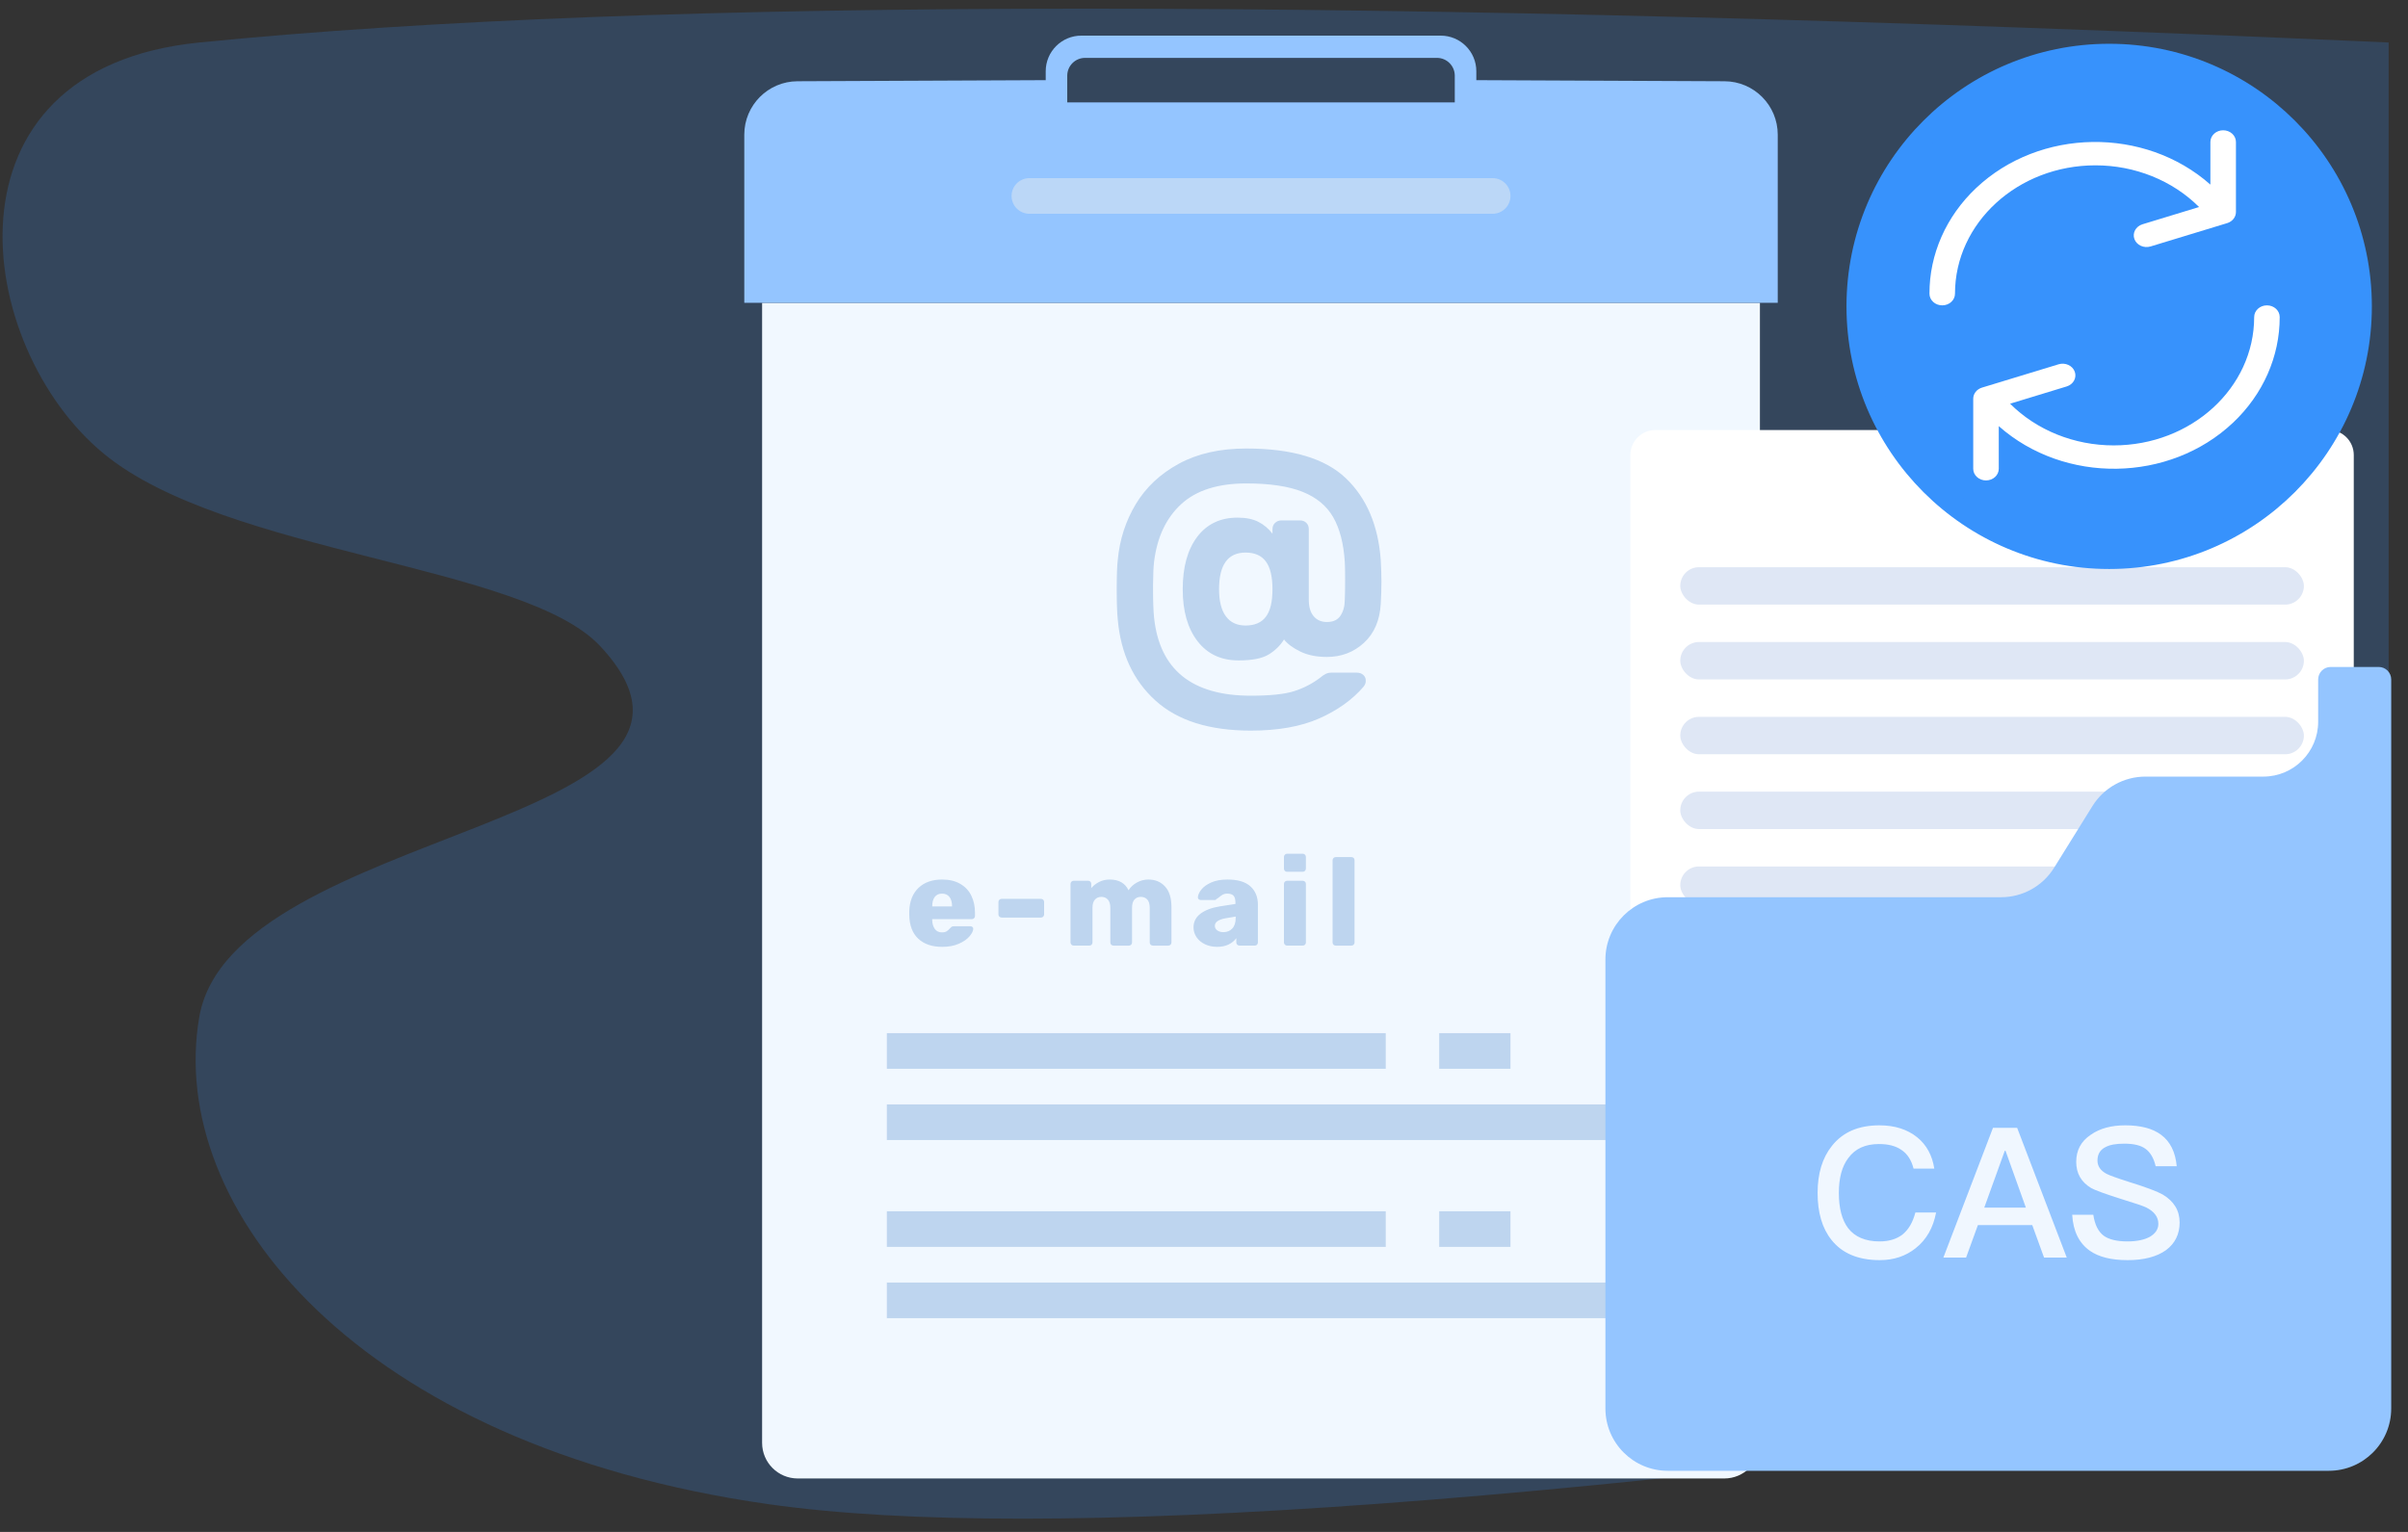 <svg xmlns="http://www.w3.org/2000/svg" width="110" height="70" viewBox="0 0 110 70">
    <rect x="0" y="0" width="110" height="70" fill="#333333" stroke="none"/>
    <g fill="none" fill-rule="evenodd">
        <path fill="#3B92FF" d="M9.103 1.942C29.76-.12 63.098-.12 109.116 1.942v61.353c-36.804 5.41-61.478 7.221-74.023 5.436C16.275 66.053 7.6 55.176 9.103 46.471c1.502-8.707 25.99-8.707 18.318-16.943-3.494-3.75-17.093-4.194-22.685-8.801-5.914-4.872-7.772-17.574 4.367-18.785z" opacity=".2"/>
        <g>
            <g fill-rule="nonzero">
                <path fill="#F1F8FF" d="M46.395 12.21H.814v52.092c0 .9.729 1.628 1.628 1.628h42.325c.9 0 1.628-.729 1.628-1.628V12.21z" transform="translate(34 1) translate(0 .628)"/>
                <path fill="#BED5EF" d="M23.14 31.757c1.243 0 2.286-.186 3.126-.558.84-.373 1.516-.857 2.026-1.452.064-.085.096-.165.096-.24.01-.116-.024-.212-.104-.287-.08-.074-.178-.111-.295-.111h-1.18c-.096 0-.184.021-.264.064-.08.042-.157.095-.231.16-.362.276-.76.483-1.197.621-.436.139-1.095.208-1.978.208-2.69 0-4.164-1.186-4.419-3.558-.032-.308-.048-.74-.048-1.292V25.1c.004-.477.02-.832.048-1.064.138-1.117.55-1.992 1.236-2.625.686-.633 1.678-.949 2.976-.949 1.074 0 1.93.128 2.568.383.638.255 1.106.643 1.404 1.164.298.522.473 1.197.527 2.027.01.18.016.446.016.797 0 .447-.006.76-.016.941 0 .288-.064.53-.192.726-.128.197-.335.295-.622.295-.255 0-.457-.087-.606-.263-.15-.175-.224-.428-.224-.758v-3.222c0-.117-.037-.213-.111-.287-.075-.075-.17-.112-.287-.112h-.862c-.106 0-.2.037-.28.112-.079.074-.119.17-.119.287v.207c-.18-.234-.396-.415-.646-.542-.25-.128-.566-.192-.95-.192-.786 0-1.4.293-1.842.878-.441.585-.662 1.382-.662 2.393 0 1 .226 1.792.678 2.377.452.585 1.077.877 1.875.877.617 0 1.074-.09 1.372-.27.297-.182.531-.41.702-.687.16.202.406.386.741.55.336.165.742.248 1.22.248.66 0 1.224-.216 1.692-.646.468-.431.723-1.024.766-1.78.021-.34.032-.685.032-1.036 0-.245-.011-.57-.032-.973-.117-1.585-.649-2.83-1.596-3.733-.946-.904-2.462-1.356-4.546-1.356-1.202 0-2.228.23-3.08.694-.85.462-1.507 1.08-1.97 1.85-.462.771-.736 1.62-.821 2.545-.032.266-.048.718-.048 1.356 0 .606.016 1.063.048 1.372.138 1.553.712 2.786 1.723 3.701 1.01.915 2.462 1.372 4.355 1.372zm-.24-4.802c-.394 0-.694-.14-.902-.423-.207-.282-.31-.694-.31-1.236 0-1.117.403-1.675 1.212-1.675.415 0 .723.135.925.407.202.27.303.694.303 1.268 0 .574-.1.994-.303 1.26-.202.266-.51.399-.925.399zM9.04 41.638c.293 0 .547-.047.761-.142.215-.095.378-.209.49-.342.112-.133.168-.249.168-.347 0-.03-.012-.057-.037-.077-.024-.021-.054-.032-.088-.032h-.746c-.046 0-.08.005-.1.014-.021.01-.049.034-.083.072-.05.057-.101.103-.156.14-.056.035-.129.053-.22.053-.14 0-.249-.052-.325-.156-.076-.105-.115-.242-.12-.413v-.035h1.807c.042 0 .077-.014.105-.042.029-.029.043-.064.043-.106v-.142c0-.293-.056-.554-.168-.784-.112-.23-.281-.41-.507-.54-.226-.132-.502-.197-.83-.197-.451 0-.81.127-1.076.381-.266.255-.406.608-.422 1.06v.177c.008.475.145.836.41 1.085.267.249.631.373 1.095.373zm.45-1.846h-.905v-.011c0-.182.039-.324.117-.425.077-.1.189-.15.333-.15.144 0 .256.05.336.15.08.101.12.243.12.425v.011zm4.063.507c.042 0 .076-.014.103-.042.026-.029.04-.062.04-.1v-.57c0-.042-.014-.076-.04-.102-.027-.027-.061-.04-.103-.04h-1.795c-.041 0-.077.013-.105.04-.029.026-.043.06-.043.102v.57c0 .042.014.076.043.103.028.026.064.04.105.04h1.795zm2.21 1.282c.043 0 .077-.014.103-.042.027-.029.04-.062.04-.1v-1.584c0-.17.038-.297.114-.379.076-.082.173-.122.29-.122.122 0 .221.04.297.122.076.082.114.21.114.385v1.578c0 .042.014.076.043.103.028.026.063.04.105.04h.701c.042 0 .076-.015.103-.043.026-.029.04-.062.04-.1v-1.578c0-.175.036-.303.11-.385.075-.082.17-.122.288-.122.126 0 .225.04.3.122.073.082.11.21.11.385v1.578c0 .042.015.076.043.103.029.026.064.04.106.04h.7c.042 0 .076-.015.103-.043.027-.029.04-.062.04-.1v-1.618c0-.418-.098-.732-.294-.943-.195-.211-.449-.316-.76-.316-.186 0-.361.045-.524.136-.164.092-.29.21-.382.354-.156-.327-.443-.49-.86-.49-.183 0-.346.038-.49.114-.145.076-.263.169-.354.279v-.194c0-.042-.013-.076-.04-.103-.026-.026-.06-.04-.102-.04h-.661c-.038 0-.071.014-.1.04-.028.027-.043.061-.043.103v2.678c0 .038.015.071.043.1.029.028.062.042.1.042h.718zm5.835.057c.205 0 .382-.037.53-.11.148-.075.264-.17.348-.288v.199c0 .038.014.071.042.1.029.028.062.042.1.042h.701c.042 0 .076-.014.103-.042.026-.029.04-.062.04-.1v-1.726c0-.354-.115-.634-.342-.84-.228-.208-.578-.311-1.049-.311-.296 0-.545.045-.746.136-.202.092-.352.2-.45.328-.1.127-.15.242-.154.345-.004.034.006.063.031.088.025.025.056.037.094.037h.661c.023 0 .042-.013.057-.04.038-.019.082-.05.131-.091.065-.053.123-.093.174-.12.051-.026.115-.04.19-.04.138 0 .234.033.291.097.057.065.086.167.086.308v.068l-.707.109c-.376.06-.671.172-.886.333-.214.161-.322.371-.322.63 0 .163.047.313.14.45.093.136.222.244.387.322.166.077.349.116.55.116zm.285-.672c-.11 0-.202-.027-.276-.08-.074-.053-.111-.123-.111-.21 0-.168.16-.282.478-.342l.473-.08v.068c0 .21-.052.369-.156.479-.105.11-.24.165-.408.165zm3.624-2.758c.042 0 .077-.014.105-.042.029-.029.043-.064.043-.106v-.53c0-.041-.014-.077-.043-.105-.028-.029-.063-.043-.105-.043h-.712c-.038 0-.072.014-.1.043-.029.028-.043.064-.043.105v.53c0 .042.014.077.04.106.027.028.06.042.103.042h.712zm0 3.373c.042 0 .077-.013.105-.04.029-.026.043-.06.043-.102v-2.678c0-.042-.014-.076-.043-.103-.028-.026-.063-.04-.105-.04h-.712c-.038 0-.072.014-.1.04-.029.027-.043.061-.043.103v2.678c0 .038.014.071.043.1.028.028.062.042.1.042h.712zm2.228 0c.041 0 .076-.014.102-.042.027-.029.04-.062.04-.1v-3.76c0-.042-.013-.076-.04-.103-.026-.027-.06-.04-.102-.04h-.713c-.041 0-.076.013-.105.04-.028.027-.043.06-.043.102v3.761c0 .042.015.076.043.103.029.026.064.04.105.04h.713z" transform="translate(34 1) translate(0 .628)"/>
                <path fill="#94C5FF" d="M31.812 0c.9 0 1.628.729 1.628 1.628v.407l11.338.05c1.345.006 2.431 1.097 2.431 2.442v7.682H0V4.527C0 3.182 1.087 2.09 2.431 2.085l11.338-.05v-.407c0-.9.73-1.628 1.628-1.628zm-.17 1.017H15.567c-.45 0-.814.365-.814.814v1.221h17.703v-1.22c0-.45-.364-.815-.814-.815z" transform="translate(34 1) translate(0 .628)"/>
                <path fill="#BBD7F7" d="M13.023 6.512h21.163c.45 0 .814.364.814.814 0 .45-.364.814-.814.814H13.023c-.45 0-.814-.365-.814-.814 0-.45.365-.814.814-.814z" transform="translate(34 1) translate(0 .628)"/>
                <path fill="#BED5EF" d="M40.698 56.977v1.628H6.512v-1.628h34.186zM29.302 53.72v1.628H6.512V53.72h22.79zm5.698 0v1.628h-3.256V53.72H35zM40.698 48.837v1.628H6.512v-1.628h34.186zm-11.396-3.256v1.628H6.512v-1.628h22.79zm5.698 0v1.628h-3.256v-1.628H35z" transform="translate(34 1) translate(0 .628)"/>
            </g>
            <g transform="translate(34 1) translate(39.337 18.651)">
                <path fill="#FFF" d="M2.28 0h30.767c.629 0 1.139.51 1.139 1.14v41.593H1.14V1.14C1.14.51 1.65 0 2.28 0z"/>
                <rect width="28.488" height="1.709" x="3.419" y="6.267" fill="#DFE7F5" rx=".855"/>
                <rect width="28.488" height="1.709" x="3.419" y="9.686" fill="#DFE7F5" rx=".855"/>
                <rect width="28.488" height="1.709" x="3.419" y="13.105" fill="#DFE7F5" rx=".855"/>
                <rect width="28.488" height="1.709" x="3.419" y="16.523" fill="#DFE7F5" rx=".855"/>
                <rect width="28.488" height="1.709" x="3.419" y="19.942" fill="#DFE7F5" rx=".855"/>
                <path fill="#94C5FF" d="M2.849 21.347h15.226c.985 0 1.9-.508 2.42-1.345l1.754-2.822c.52-.837 1.435-1.345 2.42-1.345h5.386c1.383 0 2.504-1.122 2.504-2.505v-1.935c0-.314.256-.57.57-.57h2.197c.314 0 .57.256.57.57v33.313c0 1.573-1.276 2.848-2.85 2.848H2.85C1.275 47.556 0 46.281 0 44.708V24.196c0-1.573 1.275-2.849 2.849-2.849z"/>
                <path fill="#F0F7FF" fill-rule="nonzero" d="M12.532 37.93c.64 0 1.187-.182 1.644-.548.49-.39.797-.93.93-1.627h-.947c-.116.448-.315.789-.598 1.013-.265.2-.614.307-1.037.307-.648 0-1.13-.208-1.437-.606-.282-.374-.423-.913-.423-1.61 0-.681.141-1.213.432-1.595.315-.431.78-.639 1.403-.639.415 0 .755.083 1.02.266.275.182.458.465.557.855h.947c-.092-.598-.35-1.08-.78-1.428-.45-.365-1.03-.548-1.728-.548-.946 0-1.668.307-2.167.938-.44.548-.655 1.27-.655 2.15 0 .897.207 1.611.63 2.142.482.615 1.221.93 2.209.93zm3.944-.116l.54-1.486h2.482l.54 1.486h1.037l-2.266-5.928h-1.105l-2.266 5.928h1.038zm2.731-2.283h-1.901l.938-2.599h.033l.93 2.599zm4.641 2.4c.756 0 1.345-.159 1.76-.457.415-.308.623-.731.623-1.262 0-.548-.258-.972-.772-1.279-.233-.133-.748-.332-1.553-.581-.548-.174-.888-.299-1.013-.365-.282-.15-.415-.357-.415-.606 0-.283.116-.49.365-.615.2-.108.482-.158.856-.158.431 0 .763.075.98.241.215.158.373.424.456.789h.963c-.058-.648-.299-1.13-.714-1.436-.39-.291-.938-.432-1.636-.432-.639 0-1.162.141-1.577.432-.448.298-.664.714-.664 1.237 0 .523.224.921.68 1.195.175.1.632.266 1.362.498.656.2 1.038.332 1.154.39.365.183.556.432.556.748 0 .249-.132.44-.381.59-.25.14-.598.215-1.03.215-.49 0-.847-.091-1.08-.257-.257-.191-.414-.515-.48-.963h-.964c.042.755.316 1.303.814 1.652.407.282.98.423 1.71.423z"/>
            </g>
            <g transform="translate(34 1) translate(50 1)">
                <circle cx="12.349" cy="12" r="11.5" fill="#3792FC" stroke="#3792FC"/>
                <path fill="#FFF" d="M17.556 3.953c-.322 0-.583.24-.583.534v1.948C13.97 3.777 9.178 3.848 6.27 6.593 4.9 7.887 4.136 9.62 4.14 11.42c0 .295.26.533.583.533.322 0 .583-.238.583-.533 0-3.24 2.874-5.866 6.418-5.865 1.8 0 3.517.691 4.732 1.905l-2.584.788c-.306.093-.472.395-.37.675.102.28.432.431.739.338l3.5-1.066c.238-.073.4-.278.399-.508v-3.2c0-.295-.262-.534-.584-.534zM19.556 11.953c-.322 0-.583.24-.583.534 0 3.24-2.874 5.866-6.418 5.865-1.8 0-3.517-.691-4.732-1.905l2.584-.788c.306-.093.472-.395.37-.675-.102-.28-.432-.431-.738-.338l-3.5 1.066c-.24.073-.4.278-.4.508v3.2c0 .295.262.533.584.533.322 0 .583-.238.583-.533v-1.948c3.003 2.658 7.795 2.587 10.703-.159 1.37-1.294 2.134-3.025 2.13-4.826 0-.295-.26-.534-.583-.534z"/>
            </g>
        </g>
    </g>
</svg>
